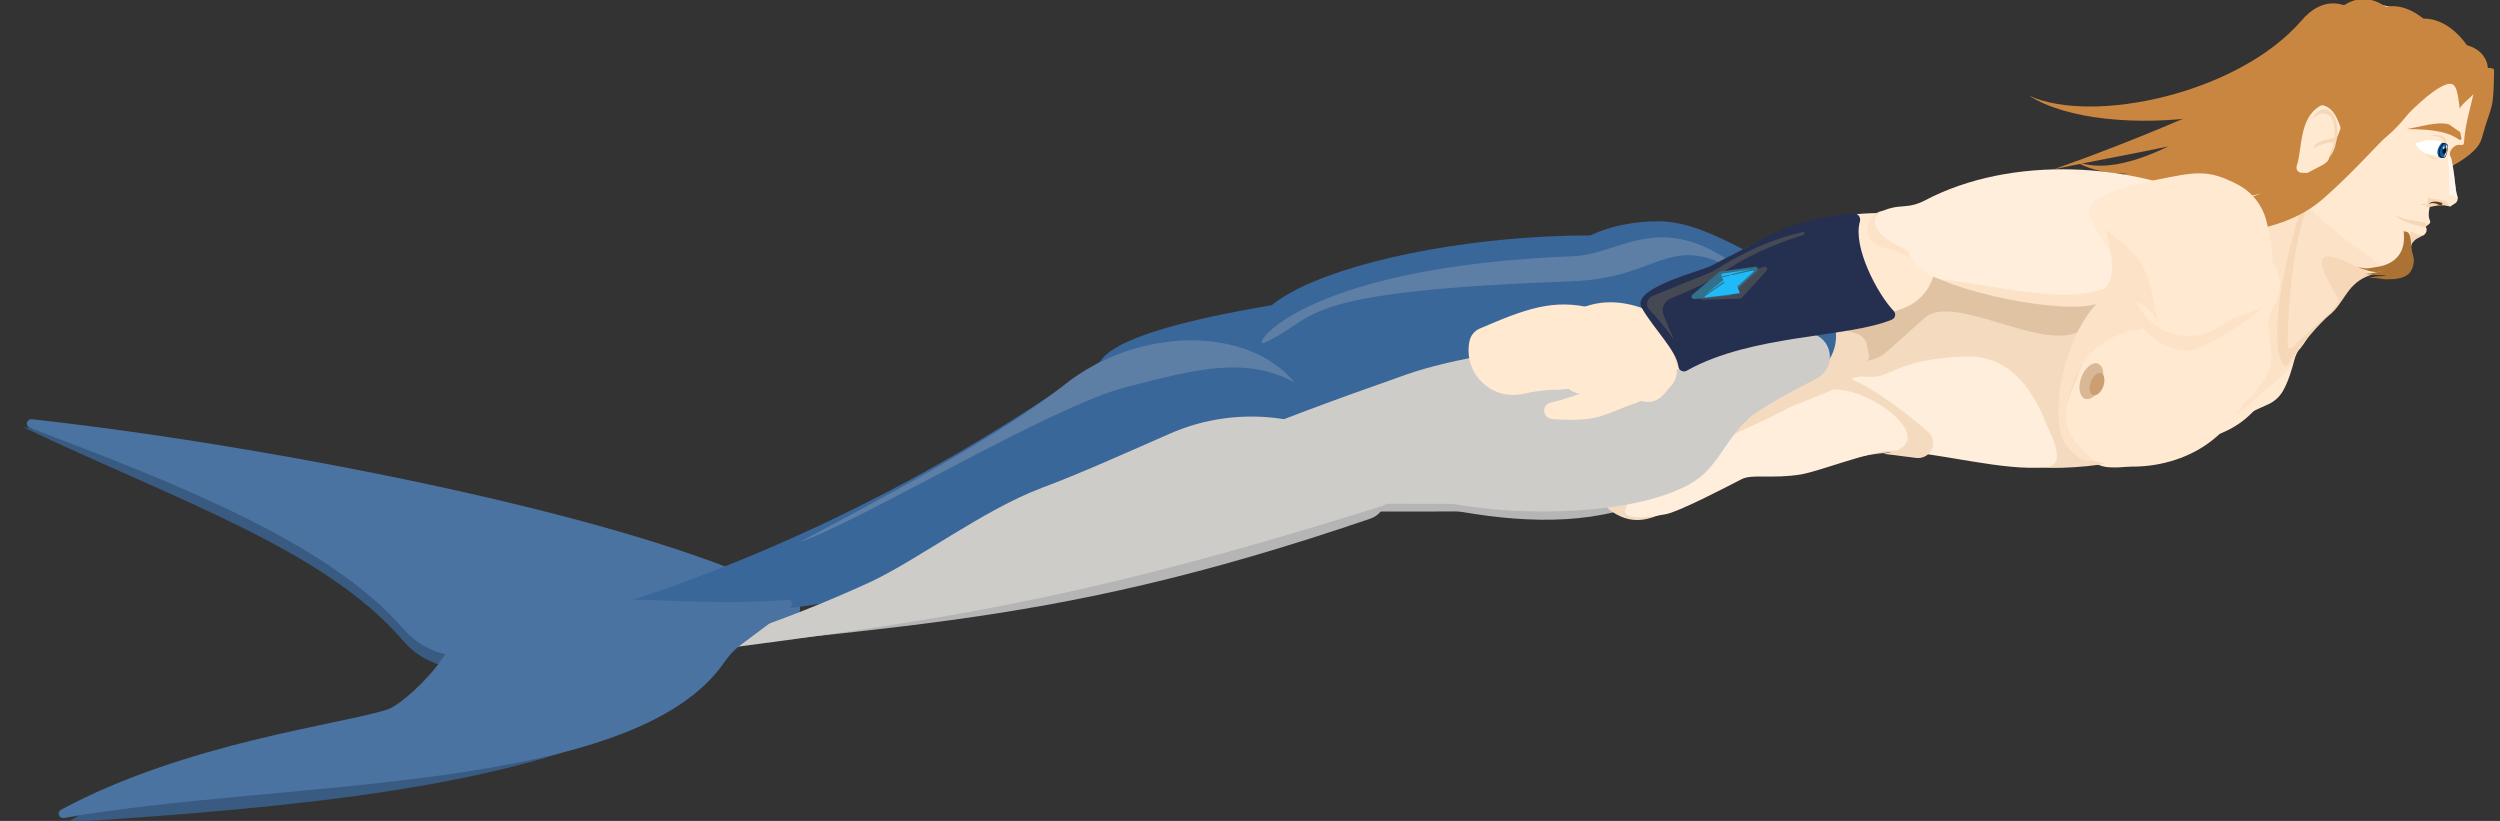 <?xml version="1.0" encoding="UTF-8" standalone="no"?>
<!DOCTYPE svg PUBLIC "-//W3C//DTD SVG 1.1//EN" "http://www.w3.org/Graphics/SVG/1.1/DTD/svg11.dtd">
<svg width="100%" height="100%" viewBox="0 0 5649 1855" version="1.1" xmlns="http://www.w3.org/2000/svg" xmlns:xlink="http://www.w3.org/1999/xlink" xml:space="preserve" xmlns:serif="http://www.serif.com/" style="fill-rule:evenodd;clip-rule:evenodd;stroke-linejoin:round;stroke-miterlimit:1.414;">
    <rect x="0" y="0" width="5649" height="1855" fill="#333333" stroke="none"/>
    <g transform="matrix(1,0,0,1,-13698.7,-9806.13)">
        <g transform="matrix(11.298,0,0,3.16,-51589.6,5820.28)">
            <g id="MerSwim1" transform="matrix(0.416,0,0,0.511,3203.45,1647.84)">
                <g transform="matrix(-0.002,0.204,-0.155,-0.025,7103.94,-1616.69)">
                    <path d="M8957.36,3392.76C8944.23,3374.65 8906.84,3362.27 8865.08,3362.19C8823.31,3362.12 8786.88,3374.38 8775.16,3392.45C8775.15,3392.45 8775.15,3392.45 8775.15,3392.45C8763.95,3409.72 8746.95,3426.04 8724.75,3440.87C8069.34,3879.7 8042.25,4984.09 7847.67,5719.43C8282.01,5250.54 8566.8,4775.21 9167.63,4523.48C9259.7,4484.81 9317.55,4432.18 9330.75,4375.1C9409.7,4040.89 9218.95,3750.91 8957.36,3392.76Z" style="fill:rgb(57,91,130);"/>
                </g>
                <g transform="matrix(-0.002,0.204,-0.155,-0.025,7115.33,-1628.45)">
                    <path d="M8962.66,3402.91C8949.14,3383.53 8909.47,3370.16 8864.93,3369.97C8820.39,3369.78 8781.42,3382.82 8768.92,3402.08C8768.23,3403.13 8767.57,3404.14 8766.94,3405.11C8760.77,3414.62 8753.29,3423.95 8744.55,3433.02C8275.32,3922.07 7939.24,5075.58 7857.33,5766.14C7856.63,5773.01 7867.27,5779.16 7882.21,5780.53C7897.15,5781.9 7911.78,5778.05 7916.42,5771.54C8231.25,5327.7 8583.23,4837.96 9153.99,4595.66C9244.42,4557.18 9301.29,4505.15 9314.56,4448.76C9396.21,4107.55 9219.42,3769.36 8962.66,3402.91Z" style="fill:rgb(75,115,161);"/>
                </g>
                <g transform="matrix(-0.028,-0.188,-0.141,0.186,7278.48,1135.2)">
                    <path d="M9085.57,3840.51C9085.08,3840.18 9084.69,3839.82 9084.42,3839.45C9084.42,3839.45 9084.42,3839.44 9084.42,3839.44C9038.63,3775.28 8898.17,3734.49 8752.01,3742.89C8605.85,3751.3 8496.65,3806.46 8493.59,3873.42C8471.72,4380.15 9098.85,5128.59 9483.09,5603.72C9618.64,5110.69 8872.56,4694.32 9292.4,4448.28C9374.23,4400.6 9412.45,4340.22 9399.36,4279.33C9341.35,4011.96 9501.49,4114.77 9085.57,3840.51Z" style="fill:rgb(57,91,130);"/>
                </g>
                <g transform="matrix(0.012,0.182,-0.199,0.108,7324.07,-2091.37)">
                    <path d="M9565.28,2961.57C9556.51,2942.45 9515.69,2926.28 9458.37,2919.21C9401.05,2912.14 9336.04,2915.26 9288.09,2927.38C9288.16,2927.44 9288.11,2927.45 9288.06,2927.46C8800.12,3050.55 8582.72,3250.9 8730.03,3441.74C8811.6,3550.8 8891.59,3656.06 8941.07,3744.76C9023.16,3891.9 9312.18,4072.25 9407.76,4193.59C9768.73,4651.87 9615.96,4940.77 9531.6,5045.43C9529.22,5048.1 9520.8,5049.77 9512.09,5049.32C9503.38,5048.86 9497.17,5046.41 9497.7,5043.65C9658.52,4147.02 9956.59,3807.24 9565.28,2961.57Z" style="fill:rgb(181,181,181);"/>
                </g>
                <g transform="matrix(0.016,0.709,-0.212,0.042,7502.99,-4608.93)">
                    <path d="M6047.59,2573.97C6038.69,2549.14 6015.48,2535.3 5992.67,2541.22C5969.86,2547.14 5954.09,2571.1 5955.37,2597.91C5955.37,2597.91 5955.37,2597.91 5955.37,2597.92C5955.44,2599.5 5955.4,2601.09 5955.23,2602.66C5930.4,2835.87 5934.7,3328.5 5984.03,3542.92C6150.11,4264.7 6196.53,4238.48 6244.07,3362.11C6244.39,3356.21 6245.16,3350.35 6246.37,3344.6C6278.11,3193.12 6291.27,3030.77 6238.03,2890.68C6211.81,2821.67 6160.84,2803.47 6119.06,2743.41C6101.01,2717.46 6074.77,2650.39 6047.59,2573.97Z" style="fill:rgb(181,181,181);"/>
                </g>
                <g transform="matrix(0.042,0.42,-0.186,0.159,7325.03,-1387.96)">
                    <path d="M2481.27,777.013C2480.71,776.52 2480.16,776.025 2479.61,775.526C2422.63,723.851 2384.49,701.062 2279.74,741.008C2244.07,754.631 2217.64,779.424 2207.12,809.122C2176.78,895.427 2201.43,968.99 2241.4,1060.38C2243.02,1064.08 2244.84,1067.73 2246.84,1071.31C2282.99,1135.23 2355.75,1186.26 2400.86,1173.15C2443.86,1160.65 2489.87,1103.04 2541.04,1061.89C2577.75,1032.52 2596.19,992.264 2591.59,951.548C2584.21,886.821 2556.87,843.689 2481.27,777.013Z" style="fill:rgb(255,233,209);"/>
                </g>
                <g transform="matrix(0.014,0.618,-0.212,0.042,7378.98,-2330.93)">
                    <path d="M3417.46,689.345C3412.15,673.84 3401.81,660.552 3388.09,651.583C3344.9,623.487 3288.63,616.49 3258.78,595.623C3207.51,559.789 3166.45,586.264 3153.85,675.044C3151.1,694.053 3141.04,711.237 3125.81,722.935C3040.24,788.621 3077.76,862.382 3144.53,983.097C3155.03,1002.26 3173.48,1015.78 3194.91,1020C3291.93,1039.01 3377.74,1100.85 3441.83,1118.04C3462.21,1123.54 3483.98,1120.02 3501.6,1108.39C3519.22,1096.76 3531.01,1078.13 3533.97,1057.22C3550.47,939.277 3457.64,805.344 3417.46,689.345Z" style="fill:rgb(255,233,209);"/>
                </g>
                <g transform="matrix(0.014,0.618,-0.212,0.042,7380.47,-2333.03)">
                    <path d="M3355.14,656.131C3349.27,648.053 3341.83,641.25 3333.26,636.136C3177.83,543.443 3138.63,571.559 3146.53,684.474C3148.13,708.301 3138.08,731.426 3119.57,746.517C3031.39,817.448 3044.74,912.243 3113.1,1041.51C3118.7,1052.09 3126.79,1061.15 3136.67,1067.9C3507.92,1320.77 3660.96,1061.53 3406.65,723.922C3398.43,713.006 3370.93,677.239 3355.14,656.131Z" style="fill:rgb(252,226,198);"/>
                </g>
                <g transform="matrix(0.014,0.618,-0.212,0.042,7302.25,-1928.93)">
                    <path d="M2730.95,292.701C2725.93,287.605 2721.96,281.56 2719.29,274.917C2654.14,112.408 2482.7,148.902 2388.32,234.667C2357.7,262.492 2400.72,178.548 2366.62,294.023C2332.74,403.961 2383.9,512.982 2450.11,617.893C2462.07,636.921 2484.58,646.544 2506.6,642.048C2572.84,628.706 2648.78,680.483 2731.51,727.311C2746.25,735.485 2763.96,736.304 2779.39,729.526C2794.82,722.749 2806.2,709.151 2810.16,692.767C2818.38,658.776 2826.62,624.629 2826.62,624.629C2889.4,552.495 2869.97,433.941 2730.95,292.701Z" style="fill:rgb(252,226,198);"/>
                </g>
                <g transform="matrix(0.155,0.424,0.146,-0.452,6977.26,-1496.01)">
                    <path d="M2339.22,341.441C2309.47,356.481 2168.41,34.672 2291.6,-59.369C2437.11,-170.449 2035.21,-67.562 2092.12,-46.843C2232.11,-270.375 2471.2,122.511 2425.31,209.047C2385.13,284.808 2406.97,267.846 2339.22,341.441Z" style="fill:rgb(200,134,64);"/>
                </g>
                <g transform="matrix(0.014,0.618,-0.212,0.042,7413.21,-1949.08)">
                    <path d="M2873.39,1079.31C2869.99,1070.02 2864.48,1061.65 2857.28,1054.87C2581.6,795.587 2328.97,729.492 2341.81,1044.94C2342.09,1051.74 2341.27,1058.55 2339.39,1065.1C2309.53,1170.67 2321.88,1335.98 2378.32,1471.86C2437.4,1614.06 2427.32,1759.25 2403.31,1859.98C2395.91,1891.16 2412.9,1922.97 2442.93,1934.16C2465.87,1942.59 2482.48,1958.1 2506.58,1984.01C2557.41,2038.68 2511.11,2090.52 2600.64,2123.86C2647.97,2141.48 2742.8,2166.23 2804.92,2216.39C2818.32,2227.21 2827.36,2250.14 2833.12,2281.53C2837.07,2303.07 2853.33,2320.26 2874.61,2325.41C2895.9,2330.56 2918.22,2322.7 2931.57,2305.35C2931.58,2305.35 2931.58,2305.34 2931.58,2305.34C2971.12,2253.98 2957.37,2206.98 2911.71,2127.98C2898.95,2105.91 2865.55,2049.86 2869.18,2029.99C2880.1,1970.15 2858.75,1806.44 2855.63,1792.13C2808.91,1577.91 2886.19,1465.59 2900.43,1309.16C2903.15,1279.28 2903.39,1231.77 2900.81,1198.25C2896.97,1148.28 2898.55,1147.97 2873.39,1079.31Z" style="fill:rgb(244,219,191);"/>
                </g>
                <g transform="matrix(0.014,0.618,-0.212,0.042,7408.63,-1950.81)">
                    <path d="M2806.15,1289.63C2778.99,1298.97 2644.79,1336.91 2640.74,1460.71C2635.28,1627.51 2681.27,1630.31 2670.8,1690.49C2668.06,1706.27 2671.39,1722.51 2680.13,1735.94C2715.72,1790.57 2744.8,1991.34 2822.94,2042.99C2823.51,2043.36 2823.96,2043.89 2824.24,2044.52C2864.57,2135.75 2875.44,2222.68 2915.79,2242.77C2922.46,2246.09 2965.97,2293.64 2950.17,2162.66C2946.46,2131.89 2898.69,2022.77 2882.96,1986.45C2872,1961.13 2887.46,1917.28 2881.14,1850.84C2877.38,1811.29 2837.2,1681.84 2841.63,1641.37C2853.38,1534.17 2905.31,1395.56 2902.48,1297.62C2901.04,1247.53 2832.47,1280.58 2806.15,1289.63Z" style="fill:rgb(255,238,219);"/>
                </g>
                <g transform="matrix(0.2,0.209,-0.072,0.583,6680.34,-1457.04)">
                    <path d="M3510.45,574.023C3510.45,574.023 3395.56,457.466 3319.34,380.151C3309.34,370.002 3294.22,366.856 3280.99,372.175C3267.77,377.493 3259.04,390.234 3258.85,404.484C3258.43,491.995 3239.18,572.997 3193.8,638.436C3187.83,647.077 3186.02,657.929 3188.85,668.043C3191.69,678.157 3198.89,686.481 3208.48,690.754C3265.72,716.248 3294.96,815.482 3353.37,873.179C3355.21,874.94 3357.86,875.566 3360.3,874.816C3362.74,874.066 3364.58,872.057 3365.11,869.564C3376.7,818.984 3401.83,755.387 3414.8,734.343C3437.64,697.309 3427.76,658.798 3464.47,623.868C3471.88,616.822 3488.77,604.7 3499.43,599.155C3532.01,582.223 3474.65,577.593 3510.45,574.023Z" style="fill:rgb(246,216,184);"/>
                </g>
                <g transform="matrix(0.2,0.209,-0.072,0.583,6682.14,-1454.18)">
                    <path d="M3518.95,570.523C3518.95,570.523 3398.87,491.734 3330.1,446.612C3319.6,439.717 3306.22,438.923 3294.97,444.526C3283.72,450.13 3276.29,461.287 3275.46,473.828C3267.89,594.359 3306.19,730.652 3339.52,828.503C3340.49,831.326 3343.12,833.236 3346.11,833.275C3349.09,833.315 3351.77,831.474 3352.81,828.679C3370.75,781.48 3426.75,702.421 3411.28,690.037C3294.03,596.15 3356.78,599.285 3460.06,612.054C3469,613.159 3494.04,601.34 3508.3,591.823C3538.83,571.436 3483.15,574.093 3518.95,570.523Z" style="fill:rgb(252,226,198);"/>
                </g>
                <g transform="matrix(0.14,0.144,-0.056,0.457,6948.96,-1098.3)">
                    <path d="M3092.76,22.864C3082.65,-11.448 3054.87,-39.514 3017.91,-52.737C2818.43,-124.578 2639.81,-122.235 2510.84,20.45C2502.55,29.588 2495.95,39.845 2491.27,50.841C2450.71,146.851 2462.64,241.019 2493.12,340.856C2510.12,398.079 2574.25,433.723 2639.21,422.062C2818.33,390.016 2976.45,315.433 3088.18,222.035C3098.85,213.121 3108.31,211.421 3119.52,209.532C3121.59,209.171 3123.39,208.052 3124.48,206.448C3125.57,204.843 3125.85,202.901 3125.25,201.094C3103.03,133.095 3109.01,78.597 3092.76,22.864Z" style="fill:rgb(255,233,209);"/>
                </g>
                <g transform="matrix(0.134,-0.016,0.009,0.608,6858.41,-870.387)">
                    <path d="M3255.93,679.375C3257.09,679.118 3258.37,679.31 3259.22,679.869C3260.08,680.428 3260.36,681.254 3259.94,681.992C3189.73,806.415 3084.57,992.656 3126.73,1119.64C3127.63,1121.95 3125.76,1124.33 3122.33,1125.22C3118.91,1126.11 3114.99,1125.24 3113.15,1123.18C3017.68,1016.26 2773.63,742.598 2773.63,742.598C2691.23,617.175 2671.4,809.906 3255.93,679.375Z" style="fill:rgb(252,226,198);"/>
                </g>
                <g transform="matrix(0.211,0.221,-0.072,0.583,6689.52,-1577.32)">
                    <path d="M3361.56,512.629C3361.56,512.629 3243.68,492.012 3163.63,478.009C3147.15,475.127 3130.39,481.135 3118.99,494.016C3107.59,506.898 3103.05,524.946 3106.89,542.099C3118.07,591.872 3130.31,643.025 3135.07,686.522C3136.88,705.141 3148.42,721.123 3164.95,727.915C3256.74,766.013 3281.01,765.749 3342.4,789.91C3350.69,793.121 3359.93,792.075 3367.39,787.082C3374.85,782.088 3379.69,773.715 3380.47,764.428C3380.99,758.407 3380.9,752.469 3379.01,746.531C3372.26,725.285 3378.91,686.047 3356.78,666.028C3330,641.818 3359.41,637.049 3373.59,614.368C3396.56,577.595 3343.26,553.991 3361.56,512.629Z" style="fill:rgb(255,233,209);"/>
                </g>
                <g transform="matrix(0.2,0.209,-0.072,0.583,6756.71,-1399.44)">
                    <path d="M3185.42,342.454C3184.62,341.138 3183.66,339.93 3182.56,338.857C3171.53,328.223 3180.94,309.77 3193.17,304.984C3177.4,300.517 3108.02,318.328 3103.01,352.46C3098.21,385.079 3132.72,444.872 3137.9,475.831C3159.71,460.627 3185.32,444.13 3219.41,444.807C3219.41,444.807 3223.74,439.145 3227.67,434.012C3231.16,429.44 3231.15,423.09 3227.63,418.534C3215.22,402.647 3213.39,388.774 3185.42,342.454Z" style="fill:rgb(255,233,209);"/>
                </g>
                <g transform="matrix(0.2,0.209,-0.072,0.583,6732.42,-1392.65)">
                    <path d="M3256.5,264.865C3233.18,266.528 3248.61,265.468 3222.78,272.071L3199.85,288.809C3227.43,307.485 3226.74,300.153 3260.81,297.818C3269.15,294.387 3270.06,278.229 3256.5,264.865Z" style="fill:white;"/>
                </g>
                <g transform="matrix(0.141,0.147,-0.051,0.412,6945.46,-1150.12)">
                    <path d="M3138.1,284.883L3095.21,273.552C3056.87,276.685 3009.28,313.365 2973.74,333.02C3024.33,316.151 3090.84,293.227 3142.83,308.725C3144.79,309.352 3146.93,308.696 3148.19,307.083C3149.45,305.47 3149.57,303.243 3148.48,301.508C3143.59,293.623 3138.1,284.883 3138.1,284.883Z" style="fill:rgb(200,134,64);"/>
                </g>
                <g transform="matrix(0.014,0.618,-0.212,0.042,7372.07,-2346.26)">
                    <path d="M3390.61,665.412C3390.41,665.169 3390.19,664.934 3389.97,664.707C3346.25,619.972 3269.26,660.002 3233.56,635.259C3143.04,572.533 3075.88,644.331 3081.23,757.629C3082.27,781.249 3071.91,803.933 3053.37,818.614C2989.43,869.002 3074.91,879.002 3147.14,989.946C3157.5,1005.78 3173.55,1017.02 3191.97,1021.34C3361.89,1061.28 3474.41,1186.57 3523.99,1095.15C3524.96,1093.36 3526,1091.61 3527.12,1089.91C3583.22,1003.63 3580.35,840.016 3482.32,748.95C3462.1,730.169 3437.98,713.48 3422.86,692.441C3417.91,685.568 3396.74,672.108 3390.61,665.412Z" style="fill:rgb(255,233,209);"/>
                </g>
                <g transform="matrix(0.288,0.301,-0.072,0.583,6630.75,-1504.83)">
                    <path d="M2470.02,311.992C2470.12,309.978 2469.87,307.958 2469.28,306.124C2464.12,290.149 2452.39,279.715 2433.7,275.155C2431.22,274.553 2428.68,275.615 2426.82,278.036C2394.2,320.726 2421.48,391.63 2432.32,435.407C2433.12,439.102 2435.14,441.995 2437.71,443.148C2440.28,444.301 2443.08,443.566 2445.2,441.182C2450.87,434.848 2457.65,427.228 2461.41,423.01C2463.22,420.967 2464.36,417.919 2464.54,414.612C2465.58,395.118 2469.23,326.64 2470.02,311.992Z" style="fill:rgb(246,216,184);"/>
                </g>
                <g transform="matrix(-0.212,0.039,-0.014,-0.618,7872.94,-587.032)">
                    <path d="M2349.28,232.653C2352.17,280.759 2401.53,326.376 2405.09,298.896C2448.27,-34.496 3153.21,-46.966 3153.03,63.06C3011.57,112.068 2620.6,178.487 2474.77,354.554C2442,394.122 2399.92,388.807 2368.29,368.993C2325.75,342.341 2294.68,282.588 2293.17,235.962L2349.28,232.653Z" style="fill:rgb(200,134,64);"/>
                </g>
                <g transform="matrix(-0.212,0.039,-0.014,-0.618,7857.85,-610.382)">
                    <path d="M2349.28,232.653C2352.17,280.759 2396.62,325.28 2405.09,298.896C2460.83,125.235 2987.72,88.155 3203.37,54.931C3056.04,96.568 2648.69,221.549 2474.77,354.554C2387.61,421.205 2294.64,307.677 2293.17,235.962L2349.28,232.653Z" style="fill:rgb(200,134,64);"/>
                </g>
                <g transform="matrix(-0.212,0.039,-0.014,-0.618,7841.47,-611.384)">
                    <path d="M2349.28,232.653C2352.17,280.759 2396.62,325.28 2405.09,298.896C2460.83,125.235 2917.44,-52.937 3078.96,65.3C2938.89,-9.244 2628.24,198.392 2474.77,354.554C2381.9,449.048 2291.06,325.137 2293.17,235.962L2349.28,232.653Z" style="fill:rgb(200,134,64);"/>
                </g>
                <g transform="matrix(-0.212,0.039,-0.014,-0.618,7826.83,-605.314)">
                    <path d="M2349.28,232.653C2352.17,280.759 2396.62,325.28 2405.09,298.896C2460.83,125.235 2939.91,105.042 3101.43,223.278C2961.36,148.735 2628.24,198.392 2474.77,354.554C2381.9,449.048 2291.06,325.137 2293.17,235.962L2349.28,232.653Z" style="fill:rgb(200,134,64);"/>
                </g>
                <g transform="matrix(0.271,0.284,-0.072,0.583,6669.98,-1458.5)">
                    <path d="M2466.15,314.587C2466.2,311.74 2465.49,308.964 2464.15,306.77C2452.31,287.365 2442.06,275.077 2427.66,275.284C2425.09,275.303 2422.66,276.856 2421.02,279.529C2394.75,322.713 2418.11,384.883 2418.41,424.255C2418.41,428.049 2419.76,431.611 2422.03,433.825C2424.3,436.039 2427.23,436.636 2429.88,435.429C2439.31,431.152 2451.43,425.64 2458.47,422.436C2461.95,420.855 2464.32,416.495 2464.41,411.528C2464.8,389.694 2465.85,331.071 2466.15,314.587Z" style="fill:rgb(255,233,209);"/>
                </g>
                <g transform="matrix(0.2,0.209,-0.072,0.583,6819.99,-1340.82)">
                    <path d="M2862.85,464.2L2766.18,516.033L2866.18,523.367C2866.18,523.367 2871.18,516.141 2875.41,510.035C2877.58,506.894 2877,502.613 2874.06,500.171C2868.98,495.988 2864.8,484.593 2862.85,464.2Z" style="fill:rgb(255,233,209);"/>
                </g>
                <g transform="matrix(0.2,0.209,0.072,-0.583,6746.04,-736.257)">
                    <path d="M2869.29,497.989C2869.29,497.989 2826.85,481.144 2796.09,468.935C2793.03,467.72 2789.54,468.859 2787.79,471.645C2786.03,474.431 2786.51,478.072 2788.93,480.305C2810.32,500.245 2833.15,516.779 2861.45,520.424C2863.19,520.64 2864.95,520.177 2866.36,519.132C2870.21,516.209 2876.48,509.262 2869.29,497.989Z" style="fill:rgb(255,233,209);"/>
                </g>
                <g transform="matrix(0.2,0.209,-0.072,0.583,6819.99,-1340.82)">
                    <path d="M2872.01,537.533C2872.01,537.533 2868.71,538.487 2865.53,539.407C2861.69,540.52 2857.66,540.814 2853.69,540.271C2848.4,539.547 2841.53,538.606 2841.53,538.606C2845.05,550.401 2843.27,545.966 2853.08,566.841C2858.21,548.78 2862.45,549.244 2872.01,537.533Z" style="fill:rgb(246,216,184);"/>
                </g>
                <g transform="matrix(0.2,0.209,-0.072,0.583,6822.02,-1361.52)">
                    <path d="M2874.56,549.538C2874.88,549.209 2875.02,548.748 2874.93,548.301C2874.85,547.853 2874.55,547.474 2874.14,547.283C2872.77,546.563 2870.82,543.907 2864.99,544.548C2855.08,545.638 2807.98,556.963 2794.51,549.519C2815.91,561.347 2843.77,556.744 2869.34,554.409C2870.48,554.307 2871.5,553.668 2872.09,552.689C2872.9,551.274 2873.79,550.543 2874.56,549.538Z" style="fill:rgb(246,216,184);"/>
                </g>
                <g transform="matrix(0.296,0.309,-0.072,0.583,6566.72,-1605.73)">
                    <path d="M2590.18,345.9C2578.56,353.455 2577.19,371.097 2576.51,379.233C2578.11,373.556 2582.26,359.391 2588.18,357.9C2614.35,339.103 2624.13,428.07 2620.89,445.233C2629.05,427.904 2620.79,342.545 2590.18,345.9Z" style="fill:rgb(246,216,184);"/>
                </g>
                <g transform="matrix(0.296,0.309,-0.072,0.583,6568.43,-1557.87)">
                    <path d="M2596.05,328.9C2593.53,335.291 2567.39,348.683 2571.32,368.9C2573.89,358.435 2605.8,321.641 2599.68,355.233C2599.26,357.585 2597.32,343.545 2596.05,328.9Z" style="fill:rgb(246,216,184);"/>
                </g>
                <g transform="matrix(-0.212,0.039,-0.014,-0.618,7879.88,-546.204)">
                    <path d="M2373.62,244.338C2373.65,244.273 2373.72,244.237 2373.79,244.25C2373.86,244.263 2373.91,244.321 2373.91,244.392C2376.79,292.029 2379.03,307.986 2405.09,298.896C2468.22,276.868 2576.53,151.601 2696.2,59.862C2841.48,-51.515 3100.54,11.474 3157.45,32.193C3084.42,14.568 2864,56.035 2691.93,136.426C2658.09,152.24 2651.1,205.744 2625.42,231.757C2566.03,291.939 2509.82,348.197 2456.39,371.84C2314.84,434.481 2265.63,322.305 2336.36,278.694C2348.11,266.695 2368.7,254.249 2373.62,244.338Z" style="fill:rgb(200,134,64);"/>
                </g>
                <g transform="matrix(0.2,0.209,-0.072,0.583,6787.47,-1235.63)">
                    <path d="M2982.93,237.089C2953.14,235.189 2943.96,251.724 2938.32,235.199C2940.58,240.066 2943.01,256.88 2941.51,261.838C2941.06,263.299 2942.7,263.584 2944.72,263.304C2946.93,262.999 2949.59,262.025 2950.5,261.174C2965.13,251.486 2979.68,244.871 2994.47,244.357C2989.53,243.433 2984.39,240.416 2982.93,237.089Z" style="fill:rgb(246,216,184);"/>
                </g>
                <g transform="matrix(0.2,0.209,-0.05,0.403,6808.05,-1306.29)">
                    <path d="M2862.39,423.263L2850.65,424.231L2865.14,428.502C2872.46,427.374 2877.45,424.118 2883.84,420.944C2877.53,421.827 2870.67,424.447 2862.39,423.263Z" style="fill:rgb(246,216,184);"/>
                </g>
                <g transform="matrix(0.2,0.209,-0.072,0.583,6811.23,-1362.93)">
                    <path d="M2886.93,332.241C2873.64,331.403 2865.01,339.354 2850.43,343.075C2867.92,336.704 2886.44,335.079 2890.99,339.275L2902.09,344.575C2899.93,338.431 2896.28,333.329 2886.93,332.241Z" style="fill:rgb(246,216,184);"/>
                </g>
                <g transform="matrix(-0.009,0.069,-0.123,-0.129,7459.14,-588.085)">
                    <path d="M2840.97,611.863C2794.34,601.905 2782.3,589.035 2792.51,577.966C2796.72,573.421 2788.26,568.782 2770.24,565.761C2770.51,565.7 2770.5,565.699 2770.5,565.699C2764.49,564.69 2756,564.456 2748.78,565.101C2741.56,565.745 2736.95,567.148 2736.99,568.689C2738.41,585.136 2766.92,607.613 2840.97,611.863Z" style="fill:rgb(95,60,21);"/>
                </g>
                <g transform="matrix(0.2,0.209,-0.072,0.583,6819.99,-1340.82)">
                    <path d="M2872.57,352.804C2872.57,352.799 2872.57,352.793 2872.56,352.788C2871.38,350.847 2870.02,350.745 2868.8,350.144C2868.09,349.787 2867.25,349.759 2866.51,350.066C2865.77,350.373 2865.2,350.986 2864.95,351.746C2864.34,353.691 2864.7,355.924 2866.38,358.55C2879.63,380.758 2886.43,404.995 2894.95,429.85C2895.23,430.654 2895.84,431.303 2896.62,431.635C2897.41,431.966 2898.29,431.949 2899.06,431.588C2904.22,429.246 2912.25,429.978 2917.02,432.793C2915.39,429.005 2912.2,426.239 2910.31,422.841C2897.02,398.924 2886.47,372.942 2872.57,352.804Z" style="fill:white;fill-opacity:0.631;"/>
                </g>
                <g transform="matrix(-0.096,-0.553,0.19,-0.278,7517.09,1397.56)">
                    <path d="M2942.21,496.945C2939.26,503.153 2938.6,509.867 2936.57,515.587C2934.62,521.067 2931.26,525.572 2930.12,530.615C2919.14,578.909 2944.01,607.528 2988.51,621.928C2988.51,621.928 2939.37,610.176 2933.73,608.826C2933.37,608.741 2933.03,608.608 2932.71,608.431C2901.07,591.014 2901.92,569.066 2920.55,532.133C2923.38,526.532 2927.92,521.437 2932.02,515.214C2935.64,509.723 2938.75,503.192 2942.21,496.945Z" style="fill:rgb(172,114,52);"/>
                </g>
                <g transform="matrix(-0.096,-0.553,0.19,-0.278,7516.21,1390.05)">
                    <path d="M2939.7,493.816C2913.27,562.839 2932.55,597.755 2986.56,615.229C2985.23,617.399 2982.26,622.549 2977.54,622.995C2968.36,623.86 2951.13,616.023 2931.93,606.824C2931.87,606.794 2931.81,606.762 2931.74,606.728C2890.58,584.312 2902.68,551.11 2939.7,493.816Z" style="fill:rgb(172,114,52);"/>
                </g>
                <g transform="matrix(-0.096,-0.553,0.19,-0.278,7514.75,1381.07)">
                    <path d="M2945.35,484.764C2941.71,490.447 2936.78,495.977 2933.97,501.428C2930.68,507.802 2929.65,514.051 2927.49,520.07C2911.47,564.743 2926.62,599.064 2972.66,614.64C2967.69,614.278 2962.78,614.971 2956.34,613.166C2949.39,611.217 2940.76,605.398 2933.24,606.49C2932.3,606.647 2931.33,606.468 2930.51,605.984C2900.77,588.464 2903.41,560.453 2914.24,523.579C2918.4,509.403 2931.84,498.012 2945.35,484.764Z" style="fill:rgb(172,114,52);"/>
                </g>
                <g transform="matrix(0.152,0.159,-0.072,0.583,6957.77,-1196.7)">
                    <path d="M2845.36,327.896C2844.66,326.561 2843.1,325.594 2841.23,325.34C2838.94,325.076 2836.66,325.001 2834.38,325.127C2832.2,325.26 2830.34,326.364 2829.65,327.933C2823.2,342.446 2826.15,350.98 2834.97,357.608C2836.13,358.481 2837.76,358.909 2839.39,358.774C2841.68,358.57 2843.98,358.185 2846.26,357.617C2847.61,357.276 2848.73,356.549 2849.38,355.592C2853.37,349.341 2851.53,339.699 2845.36,327.896Z" style="fill:rgb(9,91,164);"/>
                </g>
                <g transform="matrix(0.154,0.161,-0.073,0.591,6941.88,-1231.15)">
                    <path d="M2928.51,349.504C2927.91,348.353 2926.8,347.553 2925.51,347.342C2922.49,346.878 2919.46,346.793 2916.43,347.053C2914.94,347.192 2913.64,348.125 2913.03,349.494C2906.29,364.535 2909.52,373.19 2918.9,379.928C2919.67,380.481 2920.61,380.753 2921.56,380.696C2924.45,380.514 2927.33,380.047 2930.2,379.289C2931.14,379.036 2931.96,378.461 2932.52,377.665C2936.72,371.369 2934.86,361.553 2928.51,349.504ZM2928.01,351.801C2927.64,351.109 2927.08,350.537 2926.4,350.15C2923.25,348.379 2920.42,348.369 2917.81,349.695C2916.97,350.113 2916.31,350.8 2915.92,351.644C2909.89,364.553 2912.63,371.834 2920.7,377.491C2921.17,377.82 2921.7,378.048 2922.27,378.161C2925.17,378.738 2927.97,378.643 2930.37,376.751C2930.59,376.574 2930.8,376.373 2930.98,376.153C2935.23,370.975 2933.7,362.421 2928.01,351.801Z" style="fill:rgb(13,34,53);"/>
                </g>
                <g transform="matrix(0.086,0.09,-0.043,0.352,7131.55,-938.538)">
                    <path d="M2918.82,364.817C2917.93,363.004 2915.85,361.612 2913.24,361.084C2911.72,360.76 2910.19,360.78 2908.66,361.11C2906.09,361.665 2903.93,362.907 2902.63,364.573C2898.57,369.887 2899.53,375.376 2904.08,381.007C2904.22,381.18 2904.37,381.349 2904.53,381.512C2908.36,385.334 2912,385.544 2915.52,383.048C2916.58,382.389 2917.43,381.585 2918.03,380.686C2921.28,375.826 2921.62,370.546 2918.82,364.817Z" style="fill:rgb(0,17,32);"/>
                </g>
                <g transform="matrix(0.033,0.034,-0.023,0.188,7277.98,-719.403)">
                    <path d="M2918.01,363.305C2917.82,362.966 2917.47,362.655 2916.98,362.401C2912.81,360.183 2908.73,360.387 2904.65,362.676C2904.37,362.831 2904.13,363.006 2903.95,363.197C2898.43,368.91 2899.13,374.877 2904.08,381.01C2904.09,381.021 2904.1,381.031 2904.11,381.041C2908.68,385.972 2913.03,385.648 2917.21,381.645C2917.53,381.33 2917.81,381.003 2918.04,380.667C2921.57,375.385 2921.66,369.611 2918.01,363.305Z" style="fill:rgb(152,166,178);"/>
                </g>
                <g transform="matrix(0.042,0.043,-0.016,0.131,7249.18,-723.216)">
                    <path d="M2918.72,364.628C2917.9,362.975 2916.38,361.704 2914.51,361.109C2911.21,360.367 2908.01,360.836 2904.8,362.591C2904.26,362.886 2903.77,363.269 2903.37,363.722C2898.47,369.294 2899.29,375.074 2904.08,381.01C2904.11,381.045 2904.14,381.08 2904.17,381.113C2908.75,385.996 2913.1,385.625 2917.28,381.577C2917.87,381.015 2918.37,380.381 2918.78,379.693C2921.35,375.022 2921.43,370.024 2918.72,364.628Z" style="fill:rgb(196,206,214);"/>
                </g>
                <g transform="matrix(-0.014,-0.618,-0.212,0.042,7494.52,1317.9)">
                    <path d="M2699.76,1245.05C2635.39,1323.35 2800.56,1532.07 2746.11,1603.57C2661.58,1714.56 2664.73,1697.57 2655.76,1750.89C2652.75,1767.64 2656.6,1784.89 2666.44,1798.78C2678.45,1815.73 2688.65,1849.56 2697.56,1891.84C2701.26,1896.23 2707.46,1897.55 2712.62,1895.03C2717.78,1892.52 2720.57,1886.81 2719.39,1881.2C2719.32,1881.16 2719.28,1881.11 2719.23,1881.06C2681.67,1839.52 2916.38,1626.75 2900.43,1194.67C2897.41,1112.99 2762.38,1168.9 2699.76,1245.05Z" style="fill:rgb(223,195,163);"/>
                </g>
                <g transform="matrix(0.014,0.618,-0.212,0.042,7436.23,-8229.41)">
                    <path d="M12764.2,2542.56C12756.8,2532.84 12751.9,2521.5 12749.8,2509.48C12742.3,2463.45 12724.5,2480.67 12710.2,2480.27C12696.2,2479.83 12683.5,2488.1 12678.2,2501.02C12656.9,2553.57 12644.6,2617.52 12633.3,2683.14C12629.7,2703.87 12634.8,2725.17 12647.4,2742.03C12660,2758.88 12679,2769.8 12699.9,2772.21C12759.7,2779.05 12799.8,2809.71 12837.9,2851.36C12848.4,2862.83 12865.4,2865.41 12878.8,2857.56C12892.3,2849.7 12898.3,2833.54 12893.5,2818.79C12862,2724.8 12815.6,2611.15 12764.2,2542.56Z" style="fill:rgb(244,219,191);"/>
                </g>
                <g transform="matrix(0.014,0.618,-0.212,0.042,7330.51,-2283.09)">
                    <path d="M3167.68,739.967C3165.92,714.43 3145.43,694.193 3119.88,692.741C3105.58,691.915 3090.28,691.047 3077.07,690.295C3055.91,689.093 3036.23,701.142 3027.68,720.53C3025.96,724.431 3024.14,728.557 3022.25,732.831C3015.29,748.629 3016.82,766.882 3026.31,781.3C3035.81,795.719 3051.98,804.329 3069.24,804.164C3078.93,804.032 3087.26,807.105 3093.27,815.654C3137.75,878.854 3274.69,937.476 3376.07,928.98C3429.03,924.542 3461.14,879.346 3454.26,859.11C3433.61,876.32 3398.29,913.586 3358.23,912.83C3316.98,912.051 3278.73,893.545 3251.55,877.576C3199.22,846.829 3171.39,795.863 3167.68,739.967Z" style="fill:rgb(252,226,198);"/>
                </g>
                <g transform="matrix(0.016,0.709,-0.212,0.042,7521.2,-4651.88)">
                    <path d="M6086.35,2649.22C6080.87,2613.67 6059.33,2584.15 6029.8,2571.73C6000.28,2559.32 5967.22,2565.88 5943.04,2588.96C5927.85,2603.44 5915.53,2615.19 5909.74,2620.72C5906.91,2623.42 5904.23,2626.33 5901.71,2629.41C5716.4,2858.73 5749.27,3641.46 5869.63,3835.47C5935.76,4603.61 6097.25,4177.4 6244.2,3355.16C6244.43,3353.85 6244.69,3352.55 6244.97,3351.25C6277.91,3197.99 6315.73,3045.92 6236,2916.43C6194.75,2849.45 6126.28,2772.03 6101.76,2709.64C6094.08,2690.09 6089.47,2669.76 6086.35,2649.22Z" style="fill:rgb(58,103,154);"/>
                </g>
                <g transform="matrix(0.018,0.284,-0.199,0.108,7306.57,-3122.75)">
                    <path d="M9615.96,2768.58C9616.14,2737.22 9569.85,2710.42 9506.67,2705.31C9443.49,2700.2 9382.07,2718.28 9361.65,2748.01C9294.49,2846.84 9191.45,2942 9001.4,3028.3C8621.06,3201.26 8490.79,3469.38 8671.27,3707.72C8690.5,3733.53 8712.3,3759.45 8736.44,3785.51C9271.74,4363.26 9418.15,4874.69 9457.42,5137.29C9458.42,5144.25 9470.12,5149.68 9484.36,5149.79C9498.6,5149.9 9510.66,5144.67 9512.13,5137.73C9664.13,4370.87 9622.19,3557.85 9615.96,2768.58Z" style="fill:rgb(58,103,154);"/>
                </g>
                <g transform="matrix(0.012,0.182,-0.199,0.108,7329.56,-2105.52)">
                    <path d="M9548.75,2963.65C9541.79,2945.12 9503.68,2929.18 9448.89,2921.89C9394.11,2914.6 9331.06,2917.08 9283.72,2928.39C9283.93,2928.47 9283.93,2928.47 9283.93,2928.47C8796.83,3044.84 8575.39,3240.53 8719.65,3427.12C8804.43,3541.4 8889.39,3652.11 8941.07,3744.76C9023.16,3891.9 9312.18,4072.25 9407.76,4193.59C9721.64,4592.08 9697.21,4862.51 9649.14,4995.1C9647.34,4997.87 9639.02,4999.73 9630.09,4999.36C9621.15,4999 9614.63,4996.53 9615.15,4993.71C9765.98,4135.09 9876.93,3830 9548.75,2963.65Z" style="fill:rgb(206,204,201);"/>
                </g>
                <g transform="matrix(0.014,0.618,-0.228,0.045,7486.29,-4101.39)">
                    <path d="M5985.72,2352.76C5979.19,2333.44 5978.09,2312.88 5982.52,2293.05C5982.51,2293.05 5982.51,2293.05 5982.51,2293.04C5988.39,2266.7 5973.07,2240.24 5946.16,2230.27C5919.26,2220.3 5888.53,2229.7 5873.27,2252.56C5866.19,2263.19 5859.47,2273.96 5853.34,2284.95C5803.84,2373.74 5734.94,2451.42 5728.88,2538.6C5725.68,2584.6 5730.56,2645.78 5757.6,2697.25C5759.05,2700 5760.12,2702.91 5760.78,2705.91C5760.86,2706.49 5761,2707.05 5761.13,2707.62C5771.11,2748.17 5808.85,2777.65 5853.58,2779.82C5898.31,2782 5939.16,2756.34 5953.64,2716.97C5992.89,2612.97 6034.06,2496.25 5985.72,2352.76Z" style="fill:rgb(58,103,154);"/>
                </g>
                <g transform="matrix(0.014,0.618,-0.212,0.042,7646.45,-8933.36)">
                    <path d="M13630.4,3766.89C13458.5,3970.82 13590,3974.85 13582.9,4199.17C13562.7,4840.8 13625.6,4771.41 13674.4,4903.08C13687.5,4938.58 13508.4,4818.43 13526.7,4193.11C13530.2,4073.66 13410.4,3969.5 13630.4,3766.89Z" style="fill:rgb(93,127,166);"/>
                </g>
                <g transform="matrix(0.016,0.709,-0.202,0.04,7486.77,-4616.75)">
                    <path d="M6046.76,2571.65C6037.61,2546.07 6014.52,2532.09 5992,2538.49C5969.48,2544.89 5954.03,2569.83 5955.36,2597.64C5955.35,2597.64 5955.35,2597.64 5955.35,2597.64C5955.44,2599.41 5955.39,2601.18 5955.2,2602.94C5930.4,2836.26 5934.72,3328.58 5984.03,3542.92C6150.07,4264.52 6196.51,4336.9 6244.03,3461.91C6244.37,3455.61 6245.18,3449.37 6246.44,3443.25C6278.13,3288.17 6291.23,3030.66 6238.03,2890.68C6211.81,2821.67 6160.84,2803.47 6119.06,2743.41C6100.83,2717.2 6074.24,2649.04 6046.76,2571.65Z" style="fill:rgb(206,204,201);"/>
                </g>
                <g transform="matrix(0.067,0.588,-0.202,0.195,7183.02,-4370.38)">
                    <path d="M6083,2391.99C6080.19,2365.34 6067.63,2340.66 6047.73,2322.7C6016.71,2294.77 5987.29,2283.06 5963.86,2254.27C5958.39,2247.6 5950.01,2244.03 5941.42,2244.69C5932.82,2245.35 5925.09,2250.17 5920.71,2257.59C5819.52,2428.23 5813.41,2600.01 5863.45,2799.45C5865.17,2806.28 5866.22,2813.26 5866.6,2820.3C5872.72,2929.85 5925.03,3058.4 6006.29,3035.64C6044.3,3024.88 6067.17,2986.17 6058.25,2947.68C6019.33,2780.51 6095.77,2516.03 6083,2391.99Z" style="fill:rgb(255,233,209);"/>
                </g>
                <g transform="matrix(0.014,0.618,-0.212,0.042,7501.22,-8200.41)">
                    <path d="M12646.2,3192.34C12637.2,3172.08 12620.5,3156.29 12599.7,3148.55C12578.9,3140.81 12555.9,3141.78 12535.9,3151.24C12528.6,3154.66 12523.9,3156.89 12523.9,3156.89L12523.9,3342.21L12711.2,3339.24C12711.2,3339.24 12674.9,3257.13 12646.2,3192.34Z" style="fill:rgb(244,219,191);"/>
                </g>
                <g transform="matrix(0.014,0.618,-0.212,0.042,7531.46,-4757.77)">
                    <path d="M6929.52,2383.34C6934.41,2372.78 6934.51,2360.62 6929.77,2349.98C6925.03,2339.35 6915.93,2331.28 6904.8,2327.86C6904.81,2327.84 6904.81,2327.83 6904.81,2327.83C6893.02,2324.21 6880.22,2326.11 6869.98,2333C6859.75,2339.89 6853.19,2351.04 6852.12,2363.34C6848.66,2402.79 6817.88,2434.3 6789.63,2473.63C6781.66,2484.7 6779.54,2498.93 6783.93,2511.84C6788.32,2524.75 6798.68,2534.74 6811.74,2538.66C6811.76,2538.64 6811.77,2538.64 6811.78,2538.64C6822.79,2541.95 6834.68,2540.57 6844.64,2534.83C6854.61,2529.1 6861.77,2519.51 6864.44,2508.33C6874.57,2466.06 6909.52,2426.64 6929.52,2383.34Z" style="fill:rgb(252,226,198);"/>
                </g>
                <g transform="matrix(0.213,-0.011,0.004,0.619,6531.05,-795.021)">
                    <path d="M3158.44,723.221C3158.43,709.299 3152.7,695.994 3142.59,686.416C3129.95,674.404 3112.9,658.233 3100.05,646.048C3088.47,635.07 3072.4,630.166 3056.67,632.806C2986,644.659 2786.04,678.2 2726.98,688.108C2721.45,689.035 2716.87,692.932 2715.08,698.247C2713.28,703.562 2714.56,709.433 2718.4,713.523C2772.17,768.022 3049.2,832.137 3124.96,803.058C3202.71,773.218 3218.12,927.436 3336.44,912.077C3363.37,908.581 3481.23,838.832 3493.75,818.081C3435.3,848.754 3305.67,864.868 3260.52,838.338C3201.11,803.436 3158.25,780.341 3158.44,723.221Z" style="fill:rgb(252,226,198);"/>
                </g>
                <g transform="matrix(0.014,0.618,-0.212,0.042,7625.21,-4229.83)">
                    <path d="M6083.18,2349.5C6080.9,2347.19 6078.77,2344.75 6076.79,2342.18C6039.86,2293.52 6014.29,2197.05 5990.8,2126.78C5987.46,2117.08 5978.8,2110.2 5968.6,2109.12C5958.4,2108.05 5948.5,2112.97 5943.22,2121.76C5829.07,2310.84 5795.03,2589.3 5885.18,2791.34C5891.53,2805.61 5894.74,2821.08 5894.57,2836.7C5892.98,2926.09 5946.45,2932.09 5992.21,2840.7C5993.2,2838.72 5994.41,2837.57 5995.82,2837.1C6032.74,2824.57 6060.03,2793.1 6067.21,2754.78C6096.38,2604.39 6160.01,2428.17 6083.18,2349.5Z" style="fill:rgb(255,238,219);"/>
                </g>
                <g transform="matrix(-0.023,0.516,-0.229,-0.085,7519.59,-1539.12)">
                    <path d="M2523.38,863.835C2517.68,858.788 2512.55,853.375 2508.03,847.656C2456.4,782.029 2374.9,780.831 2250.56,819.239C2209.88,831.832 2178.1,857.305 2163.26,889.222C2132.76,954.261 2143.26,976.511 2181.67,1063.9C2182.46,1065.69 2183.3,1067.48 2184.2,1069.24C2218.11,1135.77 2250.94,1201.23 2296.52,1185.62C2334.57,1172.59 2428.69,1101.21 2506.5,1067.79C2546.49,1050.68 2574.53,1020.64 2582.98,985.87C2591.43,951.1 2579.4,915.225 2550.18,888.027C2542.36,880.752 2533.47,872.77 2523.38,863.835Z" style="fill:rgb(255,233,209);"/>
                </g>
                <g transform="matrix(0.159,-0.413,0.142,0.462,5778.31,1437.71)">
                    <path d="M6995.51,2200.15C7012.74,2297.92 7021.63,2310.2 6941.71,2437.08C6958.59,2399.16 6942.97,2352.42 6885.97,2294.44C6921.25,2305.87 6949,2290.34 6995.51,2200.15Z" style="fill:rgb(252,226,198);"/>
                </g>
                <g transform="matrix(-0.073,0.582,-0.2,-0.211,8130.52,-3487)">
                    <ellipse cx="6448.76" cy="2318.21" rx="42.214" ry="24.335" style="fill:rgb(216,184,150);"/>
                </g>
                <g transform="matrix(-0.045,0.361,-0.124,-0.131,7776.45,-2243.09)">
                    <ellipse cx="6448.76" cy="2318.21" rx="42.214" ry="24.335" style="fill:rgb(203,159,113);"/>
                </g>
                <g transform="matrix(-0.106,-0.536,0.184,-0.31,7155.41,4415.13)">
                    <path d="M6941.4,2908.63C6944.99,2887.45 6962.31,2871.3 6983.68,2869.19C7040.73,2863.44 7088.42,2887.66 7114.24,2959.06C7116.58,2965.52 7117.48,2972.41 7116.9,2979.25C7112.58,3030.78 7086.92,3073.99 7043.32,3110.2C7034.24,3117.78 7022.66,3121.7 7010.84,3121.22C6964.72,3119.83 6908.57,3123.95 6877.52,3099C6870.54,3093.36 6865.29,3085.87 6862.39,3077.38C6860.16,3070.94 6856.83,3061.21 6853.27,3050.81C6844.83,3026.17 6857.74,2999.32 6882.25,2990.52C6916.82,2978.05 6933.61,2954.29 6941.4,2908.63Z" style="fill:rgb(255,233,209);"/>
                </g>
                <g transform="matrix(-0.028,-0.188,-0.141,0.186,7286.04,1153.44)">
                    <path d="M8962.45,3304.07C8957.96,3298.34 8945.71,3294.56 8932.42,3294.82C8919.13,3295.08 8908.01,3299.3 8905.15,3305.17C8879.22,3358.43 8837.31,3444.57 8813.33,3493.85C8802.19,3516.74 8782.77,3538.57 8755.84,3558.44C8181.41,3981.58 9270.78,4964.25 9645.45,5635.42C9648.96,5641.99 9662.39,5646.54 9677.18,5646.17C9691.96,5645.8 9703.76,5640.62 9705.03,5633.93C9771.56,5196.82 9445.16,4728.76 9408.53,4580.53C9397.8,4537.12 9486.02,4420.23 9570.95,4360.12C9616.08,4328.25 9643.61,4291.81 9651.29,4253.79C9723.82,3898.77 9276.71,3702.38 8962.45,3304.07Z" style="fill:rgb(75,115,161);"/>
                </g>
                <g transform="matrix(0.067,0.588,-0.202,0.195,7191.88,-4378.06)">
                    <path d="M6098.67,2476.75C6098.34,2472.74 6096.06,2469.15 6092.56,2467.15C6089.07,2465.15 6084.82,2464.99 6081.19,2466.74C6033.72,2489.52 5914.37,2509.34 5865.73,2475.64C5861.69,2472.8 5856.49,2472.2 5851.91,2474.06C5847.34,2475.92 5844.03,2479.97 5843.12,2484.83C5814.77,2634.6 5824.91,2641.66 5854.14,2822.2C5854.94,2827.18 5855.4,2832.22 5855.51,2837.27C5856.35,2894.01 5851.65,3014.05 5895.94,3004.75C5950.52,2993.28 6012.35,2960.63 6047.22,2967.89C6051.35,2968.81 6055.68,2967.58 6058.71,2964.62C6061.74,2961.67 6063.09,2957.38 6062.27,2953.22C6030.02,2787.72 6106.56,2584.32 6098.67,2476.75Z" style="fill:rgb(37,48,80);"/>
                </g>
                <g transform="matrix(0.011,0.494,-0.138,0.027,7307.96,-6846.01)">
                    <path d="M13227.6,3720.95C13230.4,3663.32 13210.4,3607.57 13173.9,3571.24C13137.3,3534.9 13088.8,3522.45 13043.5,3537.79C13043.5,3537.77 13043.5,3537.77 13043.5,3537.77C13025.3,3543.93 13010.8,3560.86 13005,3582.88C12968.6,3717.8 12994.1,3819.47 13040.4,3980.93C13045.7,3999.54 13058.1,4013.8 13073.5,4019.14C13073.5,4019.14 13073.5,4019.14 13073.5,4019.14C13114.9,4033.43 13159.5,4020.87 13191.6,3985.8C13223.8,3950.72 13239.3,3897.95 13232.7,3845.7C13227.4,3804.31 13225.6,3762.27 13227.6,3720.95Z" style="fill:rgb(255,233,209);"/>
                </g>
                <g transform="matrix(-0.005,-0.204,-0.138,0.027,7540.52,2414.19)">
                    <path d="M13474.6,3610.74C13485.1,3597.49 13482.4,3582.5 13467.3,3570.42C13452.3,3558.35 13426.7,3550.66 13398.6,3549.75C13398.6,3549.75 13398.6,3549.75 13398.6,3549.75C13331.2,3547.57 13270.2,3569.96 13253.3,3603.1C13200.5,3709.34 13136.4,3729.89 13181.9,3892.79C13182.8,3896.18 13184.4,3899.52 13186.5,3902.77C13186.5,3902.77 13186.5,3902.77 13186.5,3902.77C13194.8,3915.39 13219.2,3923.48 13245.3,3922.3C13271.5,3921.13 13292.7,3911 13296.5,3897.83C13325.9,3799.84 13401.1,3702.35 13474.6,3610.74Z" style="fill:rgb(255,233,209);"/>
                </g>
                <g transform="matrix(0.212,-0.041,0.014,0.618,4401.61,-1456.56)">
                    <path d="M12403.5,2837.95C12387.6,2752.58 12531.3,2863.01 12616.3,2947.46C12626.9,2958.02 12629.4,2974.3 12622.4,2987.52C12615.3,3000.75 12600.5,3007.8 12585.8,3004.88C12547.7,2997.32 12511.8,2990.41 12510.8,2990.34C12509.5,2990.26 12499.4,2990.97 12494,2990.97C12666.3,2991.89 12503.2,2838.04 12403.5,2837.95Z" style="fill:rgb(244,219,191);"/>
                </g>
                <g transform="matrix(0.014,0.618,-0.212,0.042,7558.12,-7531.72)">
                    <path d="M11444.6,3433.24C11429.5,3438.51 11412.9,3430.7 11407.4,3415.68C11393.7,3377.72 11382.4,3338.36 11361.6,3303.23C11324.9,3240.96 11300.3,3175.3 11284.4,3106.03C11283.9,3104.22 11282.2,3103.07 11280.3,3103.43C11278.5,3103.79 11277.3,3105.54 11277.6,3107.37C11289.3,3178.62 11311,3237.85 11353,3316.62C11353,3316.62 11383,3408.15 11398.7,3455.91C11400.7,3462.07 11405.7,3466.82 11412,3468.55C11418.2,3470.28 11424.9,3468.77 11429.8,3464.53C11449.6,3447.74 11472.7,3430.86 11500.2,3413.82C11500.2,3413.82 11468.6,3424.85 11444.6,3433.24Z" style="fill:rgb(69,73,83);"/>
                </g>
                <g transform="matrix(0.042,0.273,-0.194,0.253,7157.23,-4424.69)">
                    <path d="M11859.7,3178.08C11860.3,3175.71 11864.1,3173.84 11869,3173.5C11873.8,3173.16 11878.6,3174.44 11880.5,3176.62C11902.6,3201.23 11940.6,3243.7 11949.4,3253.49C11950.5,3254.8 11950.6,3256.29 11949.4,3257.61C11940.8,3267.55 11903.4,3311.01 11881.6,3336.27C11879.7,3338.48 11875,3339.79 11870.1,3339.47C11865.2,3339.15 11861.3,3337.27 11860.7,3334.89C11853.7,3307.77 11841.8,3261.64 11840.3,3255.65C11840.1,3255.22 11840.1,3254.79 11840.3,3254.36C11841.8,3248.49 11853,3204.26 11859.7,3178.08Z" style="fill:rgb(69,73,83);"/>
                </g>
                <g transform="matrix(0.034,0.223,-0.194,0.253,7246.3,-3839.99)">
                    <path d="M11896.5,3177.48C11898.2,3175.14 11903.6,3173.51 11909.7,3173.45C11915.9,3173.4 11921.4,3174.93 11923.4,3177.23C11944,3201.3 11980.3,3243.58 11988.1,3252.72C11989.1,3253.87 11989.1,3255.11 11988.1,3256.26C11980.3,3265.47 11944,3308.33 11923.4,3332.66C11921.4,3334.97 11915.9,3336.51 11909.7,3336.45C11903.5,3336.4 11898.1,3334.77 11896.4,3332.43C11878.6,3307.97 11847.5,3265.16 11841.2,3256.54C11840.5,3255.54 11840.5,3254.47 11841.2,3253.47C11847.5,3244.84 11878.7,3201.93 11896.5,3177.48Z" style="fill:rgb(49,113,139);"/>
                </g>
                <g transform="matrix(0.014,0.618,-0.212,0.042,7545.05,-7765.45)">
                    <path d="M11737.4,3188.97C11737.3,3188.24 11737.7,3187.52 11738.4,3187.23C11739,3186.93 11739.8,3187.13 11740.3,3187.71C11750.5,3200.56 11778.4,3235.54 11785,3243.84C11785.3,3244.25 11785.4,3244.8 11785.3,3245.3C11785.2,3245.81 11784.8,3246.22 11784.3,3246.39C11776.2,3249.3 11748,3259.41 11748,3259.41C11748,3259.41 11740.1,3207.02 11737.4,3188.97Z" style="fill:rgb(33,186,248);"/>
                </g>
                <g transform="matrix(0.014,0.618,-0.212,0.042,7542.91,-7780.85)">
                    <path d="M11760.3,3187.51C11760.3,3187.39 11760.4,3187.28 11760.5,3187.27C11760.6,3187.26 11760.7,3187.34 11760.7,3187.45C11763.1,3201.34 11769.8,3240.45 11771.4,3250.12C11771.5,3250.64 11771.4,3251.16 11771,3251.53C11770.6,3251.91 11770.1,3252.09 11769.6,3252.02C11768.7,3251.89 11767.6,3251.76 11766.8,3251.65C11766.1,3251.55 11765.5,3250.93 11765.4,3250.16C11764.8,3242.35 11761.5,3201.78 11760.3,3187.51Z" style="fill:rgb(33,186,248);"/>
                </g>
                <g transform="matrix(-0.014,-0.618,0.212,-0.042,6499.66,7040.64)">
                    <path d="M11736.1,3189.21C11736,3189.11 11736,3188.98 11736.1,3188.91C11736.2,3188.85 11736.4,3188.88 11736.4,3188.98C11745.8,3202.61 11768.2,3235.35 11774.6,3244.74C11775,3245.24 11775,3245.89 11774.7,3246.42C11774.5,3246.96 11773.9,3247.3 11773.3,3247.3C11772.8,3247.3 11772.3,3247.3 11771.9,3247.3C11771.3,3247.3 11770.8,3246.99 11770.5,3246.5C11767,3240.66 11745,3204.08 11736.1,3189.21Z" style="fill:rgb(33,186,248);"/>
                </g>
                <g transform="matrix(-0.014,-0.618,0.212,-0.042,6500.99,7051.8)">
                    <path d="M11744.8,3179.15C11744.8,3178.4 11745.2,3177.72 11746,3177.5C11746.7,3177.28 11747.5,3177.58 11747.8,3178.22C11756.9,3193.47 11781.3,3234.47 11786.6,3243.45C11786.9,3243.88 11786.9,3244.4 11786.8,3244.86C11786.6,3245.33 11786.2,3245.68 11785.7,3245.84C11779.2,3247.97 11757.9,3254.91 11751.3,3257.09C11750.8,3257.24 11750.2,3257.17 11749.8,3256.88C11749.4,3256.6 11749.1,3256.13 11749.1,3255.63C11748.5,3244.96 11745.8,3196.94 11744.8,3179.15Z" style="fill:rgb(33,186,248);"/>
                </g>
                <g transform="matrix(0.2,-0.207,0.071,0.584,3132.94,757.572)">
                    <path d="M15694.1,4269.94C15819.4,4250.26 16182.9,4202.41 16378.4,4135.5C16582.2,4065.79 16815.9,4149.67 16871.9,4303.67C16785.7,4209.56 16667.7,4201.56 16511.3,4186.98C16335.8,4170.61 15849.4,4270.65 15694.1,4269.94Z" style="fill:rgb(93,127,166);"/>
                </g>
            </g>
        </g>
    </g>
</svg>
